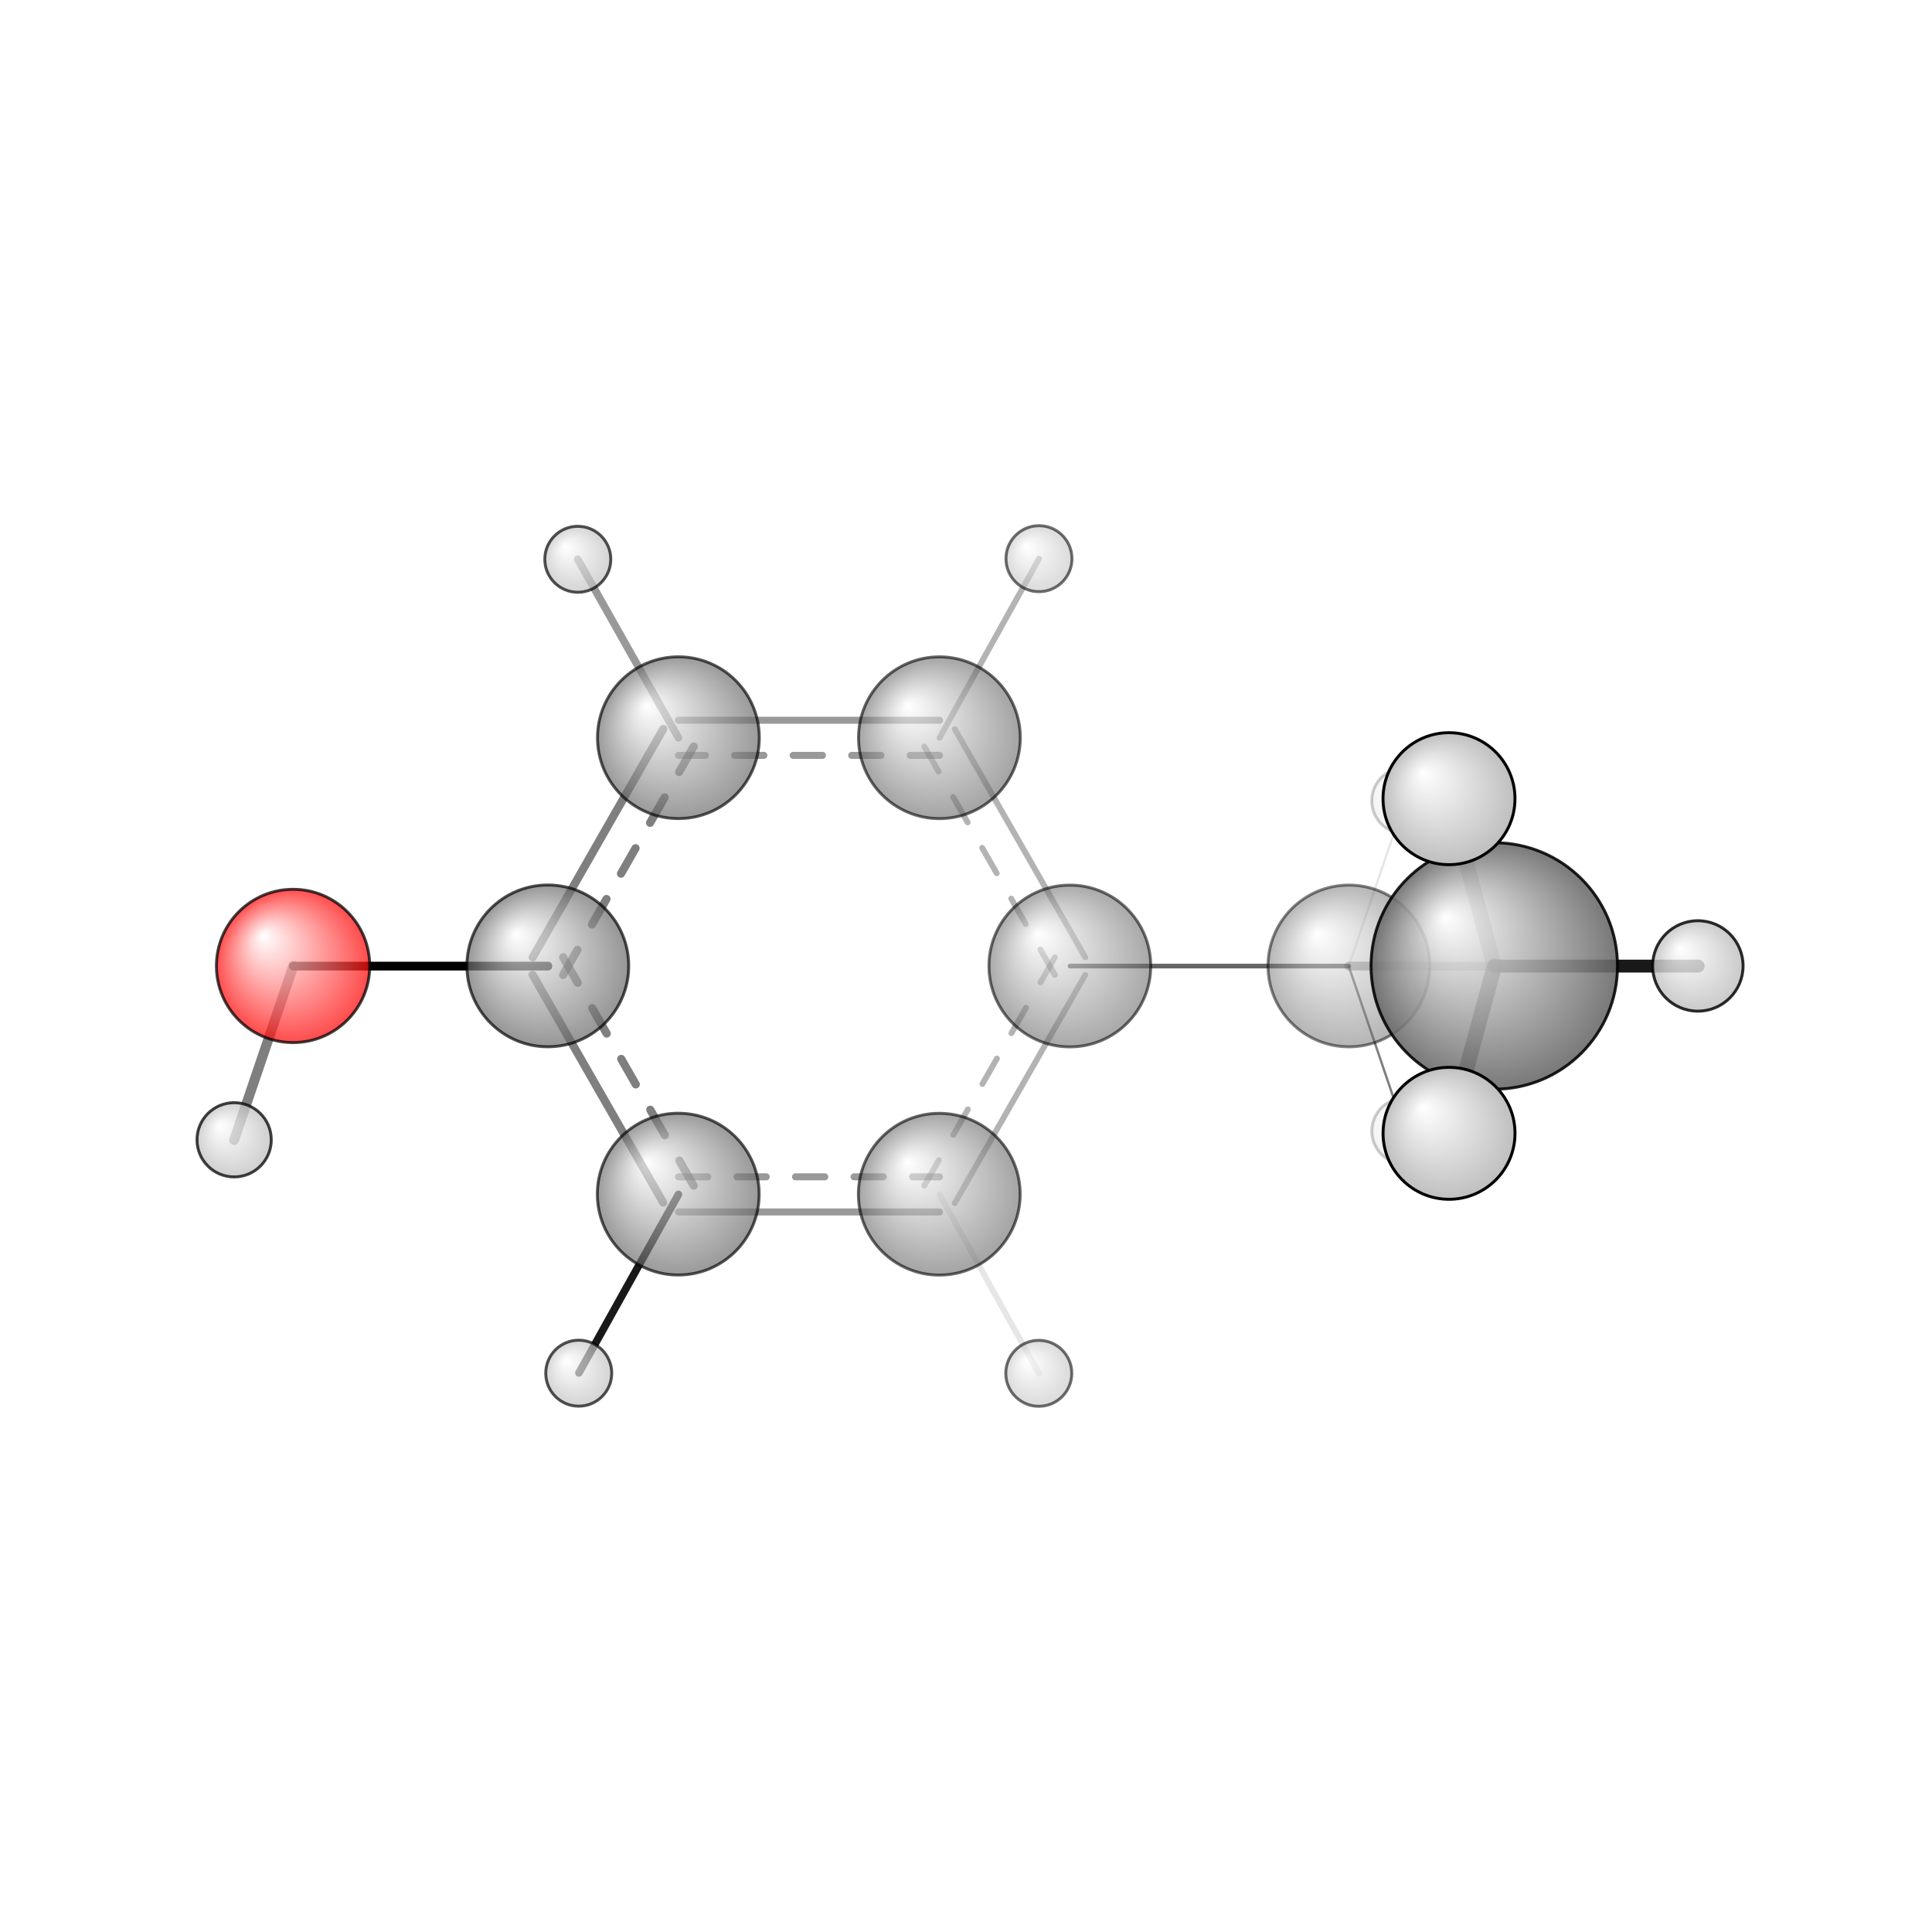 <?xml version="1.0"?>
<svg version="1.1" id="topsvg"
xmlns="http://www.w3.org/2000/svg" xmlns:xlink="http://www.w3.org/1999/xlink"
xmlns:cml="http://www.xml-cml.org/schema" x="0" y="0" width="1024px" height="1024px" viewBox="0 0 100 100">
<title>31242 - Open Babel Depiction</title>
<rect x="0" y="0" width="100" height="100" fill="white"/>
<defs>
<radialGradient id='radialffffff666666' cx='50%' cy='50%' r='50%' fx='30%' fy='30%'>
  <stop offset=' 0%' stop-color="rgb(255,255,255)"  stop-opacity='1.0'/>
  <stop offset='100%' stop-color="rgb(102,102,102)"  stop-opacity ='1.0'/>
</radialGradient>
<radialGradient id='radialffffffbfbfbf' cx='50%' cy='50%' r='50%' fx='30%' fy='30%'>
  <stop offset=' 0%' stop-color="rgb(255,255,255)"  stop-opacity='1.0'/>
  <stop offset='100%' stop-color="rgb(191,191,191)"  stop-opacity ='1.0'/>
</radialGradient>
<radialGradient id='radialffffffffcc' cx='50%' cy='50%' r='50%' fx='30%' fy='30%'>
  <stop offset=' 0%' stop-color="rgb(255,255,255)"  stop-opacity='1.0'/>
  <stop offset='100%' stop-color="rgb(255,12,12)"  stop-opacity ='1.0'/>
</radialGradient>
</defs>
<g transform="translate(0,0)">
<svg width="100" height="100" x="0" y="0" viewBox="0 0 330.051 219.166"
font-family="sans-serif" stroke="rgb(0,0,0)" stroke-width="2"  stroke-linecap="round">
<line x1="50.1" y1="109.6" x2="93.6" y2="109.6" opacity="1.0" stroke="rgb(0,0,0)"  stroke-width="1.5"/>
<line x1="50.1" y1="109.6" x2="40.0" y2="139.3" opacity="0.5" stroke="rgb(0,0,0)"  stroke-width="1.7"/>
<line x1="182.8" y1="109.6" x2="230.4" y2="109.6" opacity="0.6" stroke="rgb(0,0,0)"  stroke-width="0.8"/>
<line x1="230.4" y1="109.6" x2="255.3" y2="109.6" opacity="0.3" stroke="rgb(0,0,0)"  stroke-width="1.5"/>
<line x1="230.4" y1="109.6" x2="240.0" y2="137.8" opacity="0.5" stroke="rgb(0,0,0)"  stroke-width="0.4"/>
<line x1="230.4" y1="109.6" x2="240.0" y2="81.4" opacity="0.1" stroke="rgb(0,0,0)"  stroke-width="0.4"/>
<line x1="160.5" y1="148.6" x2="177.5" y2="179.2" opacity="0.1" stroke="rgb(0,0,0)"  stroke-width="1.0"/>
<line x1="160.5" y1="70.6" x2="177.5" y2="40.0" opacity="0.3" stroke="rgb(0,0,0)"  stroke-width="1.0"/>
<line x1="255.3" y1="109.6" x2="247.5" y2="81.0" opacity="0.3" stroke="rgb(0,0,0)"  stroke-width="2.6"/>
<line x1="255.3" y1="109.6" x2="290.1" y2="109.6" opacity="0.9" stroke="rgb(0,0,0)"  stroke-width="2.2"/>
<line x1="255.3" y1="109.6" x2="247.5" y2="138.2" opacity="0.7" stroke="rgb(0,0,0)"  stroke-width="2.6"/>
<line x1="115.9" y1="148.6" x2="98.9" y2="179.1" opacity="0.9" stroke="rgb(0,0,0)"  stroke-width="1.3"/>
<line x1="115.9" y1="70.6" x2="98.7" y2="40.1" opacity="0.4" stroke="rgb(0,0,0)"  stroke-width="1.3"/>
<line x1="160.5" y1="67.6" x2="115.9" y2="67.6" opacity="0.4" stroke="rgb(0,0,0)"  stroke-width="1.2"/>
<line x1="160.5" y1="73.6" x2="115.9" y2="73.6" opacity="0.4" stroke="rgb(0,0,0)"  stroke-width="1.2" stroke-dasharray="5.0,5.0"/>
<line x1="113.3" y1="69.1" x2="91.0" y2="108.1" opacity="0.5" stroke="rgb(0,0,0)"  stroke-width="1.4"/>
<line x1="118.5" y1="72.1" x2="96.2" y2="111.1" opacity="0.5" stroke="rgb(0,0,0)"  stroke-width="1.4" stroke-dasharray="5.0,5.0"/>
<line x1="91.0" y1="111.1" x2="113.3" y2="150.0" opacity="0.5" stroke="rgb(0,0,0)"  stroke-width="1.4"/>
<line x1="96.2" y1="108.1" x2="118.5" y2="147.1" opacity="0.5" stroke="rgb(0,0,0)"  stroke-width="1.4" stroke-dasharray="5.0,5.0"/>
<line x1="115.9" y1="151.6" x2="160.5" y2="151.6" opacity="0.4" stroke="rgb(0,0,0)"  stroke-width="1.2"/>
<line x1="115.9" y1="145.6" x2="160.5" y2="145.6" opacity="0.4" stroke="rgb(0,0,0)"  stroke-width="1.2" stroke-dasharray="5.0,5.0"/>
<line x1="163.1" y1="150.1" x2="185.4" y2="111.1" opacity="0.3" stroke="rgb(0,0,0)"  stroke-width="1.0"/>
<line x1="157.9" y1="147.1" x2="180.2" y2="108.1" opacity="0.3" stroke="rgb(0,0,0)"  stroke-width="1.0" stroke-dasharray="5.0,5.0"/>
<line x1="185.4" y1="108.1" x2="163.1" y2="69.1" opacity="0.3" stroke="rgb(0,0,0)"  stroke-width="1.0"/>
<line x1="180.2" y1="111.1" x2="157.9" y2="72.1" opacity="0.3" stroke="rgb(0,0,0)"  stroke-width="1.0" stroke-dasharray="5.0,5.0"/>
<circle cx="239.986" cy="137.782" r="5.636" opacity="0.2" style="stroke:black;stroke-width:0.5;fill:url(#radialffffffbfbfbf)"/>
<circle cx="239.982" cy="81.355" r="5.636" opacity="0.2" style="stroke:black;stroke-width:0.5;fill:url(#radialffffffbfbfbf)"/>
<circle cx="230.438" cy="109.573" r="13.818" opacity="0.486" style="stroke:black;stroke-width:0.5;fill:url(#radialffffff666666)"/>
<circle cx="182.767" cy="109.583" r="13.818" opacity="0.564" style="stroke:black;stroke-width:0.5;fill:url(#radialffffff666666)"/>
<circle cx="177.49" cy="40" r="5.636" opacity="0.573" style="stroke:black;stroke-width:0.5;fill:url(#radialffffffbfbfbf)"/>
<circle cx="177.458" cy="179.166" r="5.636" opacity="0.573" style="stroke:black;stroke-width:0.5;fill:url(#radialffffffbfbfbf)"/>
<circle cx="160.481" cy="70.588" r="13.818" opacity="0.597" style="stroke:black;stroke-width:0.5;fill:url(#radialffffff666666)"/>
<circle cx="160.459" cy="148.568" r="13.818" opacity="0.597" style="stroke:black;stroke-width:0.5;fill:url(#radialffffff666666)"/>
<circle cx="115.867" cy="148.555" r="13.818" opacity="0.658" style="stroke:black;stroke-width:0.5;fill:url(#radialffffff666666)"/>
<circle cx="115.893" cy="70.581" r="13.818" opacity="0.658" style="stroke:black;stroke-width:0.5;fill:url(#radialffffff666666)"/>
<circle cx="98.867" cy="179.143" r="5.636" opacity="0.68" style="stroke:black;stroke-width:0.5;fill:url(#radialffffffbfbfbf)"/>
<circle cx="98.706" cy="40.103" r="5.636" opacity="0.68" style="stroke:black;stroke-width:0.5;fill:url(#radialffffffbfbfbf)"/>
<circle cx="93.584" cy="109.563" r="13.818" opacity="0.686" style="stroke:black;stroke-width:0.5;fill:url(#radialffffff666666)"/>
<circle cx="50.067" cy="109.573" r="13.093" opacity="0.739" style="stroke:black;stroke-width:0.5;fill:url(#radialffffffffcc)"/>
<circle cx="40" cy="139.273" r="6.343" opacity="0.75" style="stroke:black;stroke-width:0.5;fill:url(#radialffffffbfbfbf)"/>
<circle cx="290.051" cy="109.573" r="7.725" opacity="0.828" style="stroke:black;stroke-width:0.5;fill:url(#radialffffffbfbfbf)"/>
<circle cx="255.271" cy="109.576" r="21.049" opacity="0.873" style="stroke:black;stroke-width:0.5;fill:url(#radialffffff666666)"/>
<circle cx="247.544" cy="138.166" r="11.271" opacity="1" style="stroke:black;stroke-width:0.5;fill:url(#radialffffffbfbfbf)"/>
<circle cx="247.538" cy="81" r="11.273" opacity="1" style="stroke:black;stroke-width:0.5;fill:url(#radialffffffbfbfbf)"/>
</svg>
</g>
</svg>
